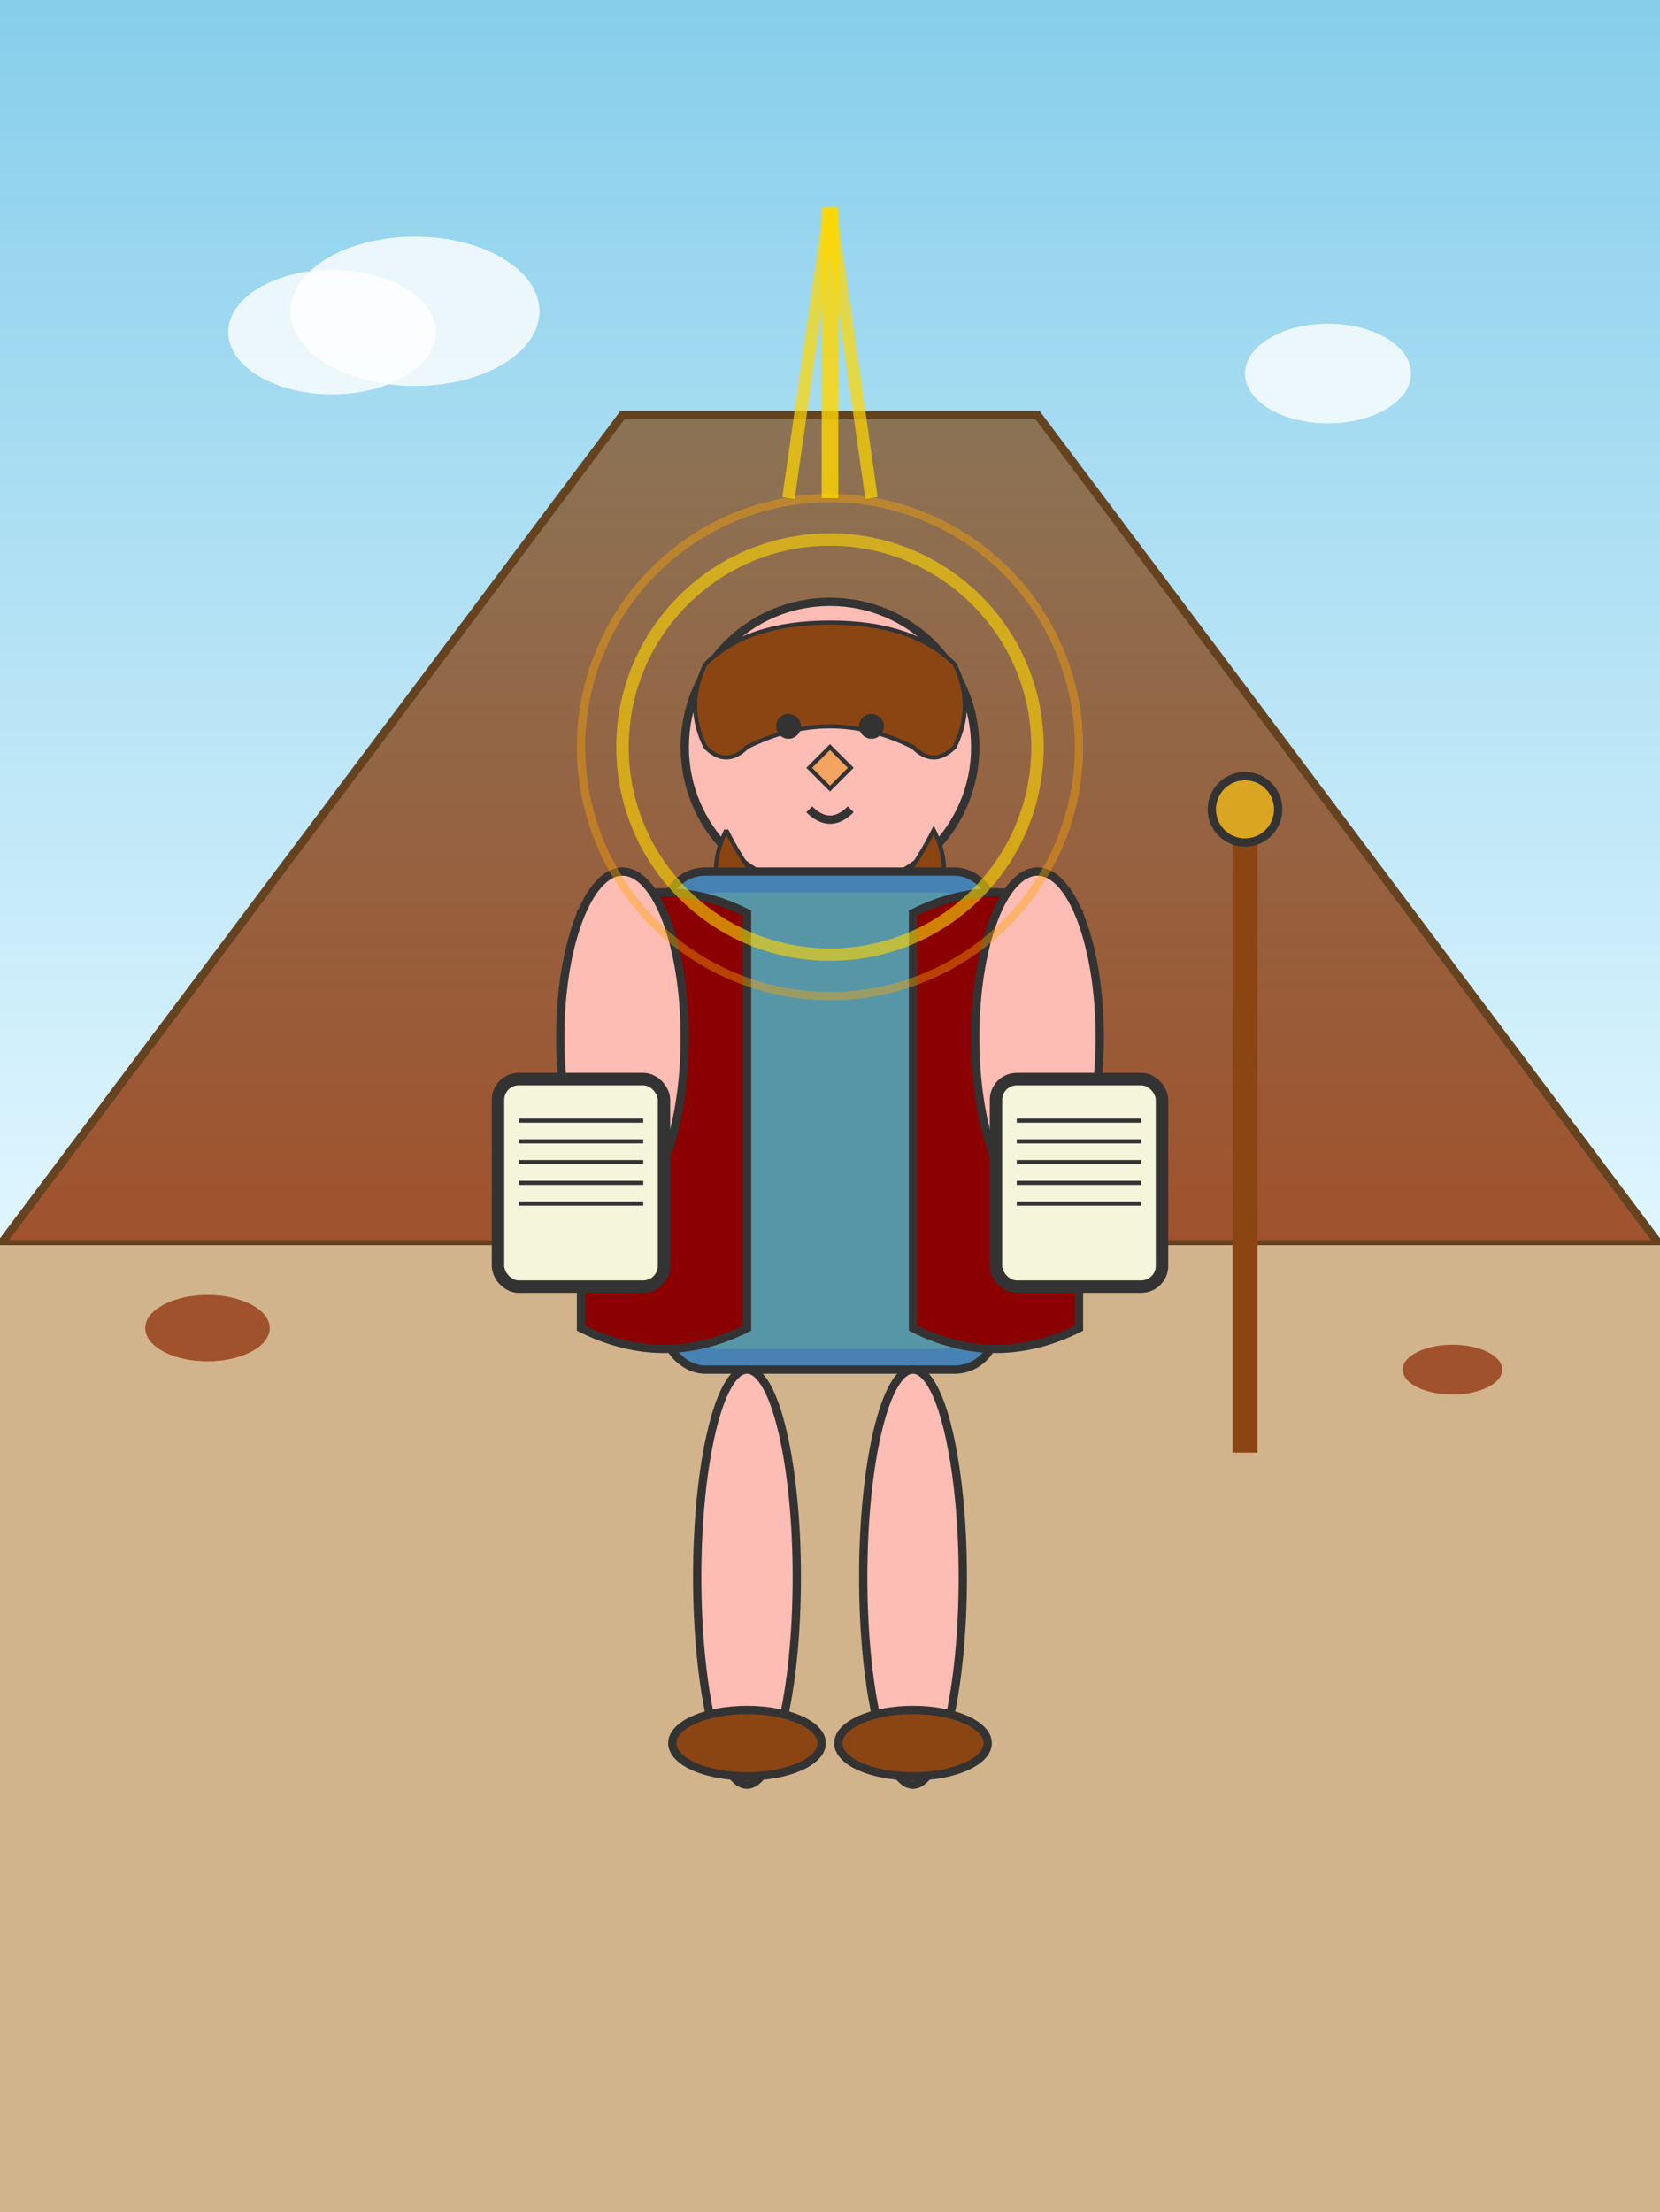 <svg xmlns="http://www.w3.org/2000/svg" viewBox="0 0 400 533" style="background: transparent;">
  <rect x="0" y="0" width="400" height="533" fill="#808080" stroke="none"/>
  <!-- Fondo con montaña del Sinaí -->
  <defs>
    <linearGradient id="skyGradient" x1="0%" y1="0%" x2="0%" y2="100%">
      <stop offset="0%" style="stop-color:#87CEEB;stop-opacity:1" />
      <stop offset="100%" style="stop-color:#E0F6FF;stop-opacity:1" />
    </linearGradient>
    <linearGradient id="mountainGradient" x1="0%" y1="0%" x2="0%" y2="100%">
      <stop offset="0%" style="stop-color:#8B7355;stop-opacity:1" />
      <stop offset="100%" style="stop-color:#A0522D;stop-opacity:1" />
    </linearGradient>
  </defs>
  
  <!-- Cielo -->
  <rect width="400" height="300" fill="url(#skyGradient)"/>
  
  <!-- Montaña del Sinaí -->
  <polygon points="0,300 150,100 250,100 400,300" fill="url(#mountainGradient)" stroke="#654321" stroke-width="2"/>
  
  <!-- Nubes -->
  <ellipse cx="80" cy="80" rx="25" ry="15" fill="white" opacity="0.8"/>
  <ellipse cx="100" cy="75" rx="30" ry="18" fill="white" opacity="0.8"/>
  <ellipse cx="320" cy="90" rx="20" ry="12" fill="white" opacity="0.8"/>
  
  <!-- Suelo rocoso -->
  <rect x="0" y="300" width="400" height="233" fill="#D2B48C"/>
  <ellipse cx="50" cy="320" rx="15" ry="8" fill="#A0522D"/>
  <ellipse cx="350" cy="330" rx="12" ry="6" fill="#A0522D"/>
  
  <!-- Moisés -->
  <!-- Cabeza -->
  <circle cx="200" cy="180" r="35" fill="#FDBCB4" stroke="#333" stroke-width="2"/>
  
  <!-- Cabello y barba -->
  <path d="M170 160 Q180 150 200 150 Q220 150 230 160 Q235 170 230 180 Q225 185 220 180 Q210 175 200 175 Q190 175 180 180 Q175 185 170 180 Q165 170 170 160" fill="#8B4513" stroke="#333" stroke-width="1"/>
  <path d="M175 200 Q185 220 200 225 Q215 220 225 200 Q230 210 225 220 Q215 230 200 235 Q185 230 175 220 Q170 210 175 200" fill="#8B4513" stroke="#333" stroke-width="1"/>
  
  <!-- Ojos -->
  <circle cx="190" cy="175" r="3" fill="#333"/>
  <circle cx="210" cy="175" r="3" fill="#333"/>
  
  <!-- Nariz -->
  <path d="M200 180 L195 185 L200 190 L205 185 Z" fill="#F4A460" stroke="#333" stroke-width="1"/>
  
  <!-- Boca -->
  <path d="M195 195 Q200 200 205 195" fill="none" stroke="#333" stroke-width="2"/>
  
  <!-- Túnica -->
  <rect x="160" y="210" width="80" height="120" rx="10" fill="#4682B4" stroke="#333" stroke-width="2"/>
  <rect x="165" y="215" width="70" height="110" rx="8" fill="#5F9EA0" opacity="0.7"/>
  
  <!-- Manto -->
  <path d="M140 220 Q160 210 180 220 L180 320 Q160 330 140 320 Z" fill="#8B0000" stroke="#333" stroke-width="2"/>
  <path d="M220 220 Q240 210 260 220 L260 320 Q240 330 220 320 Z" fill="#8B0000" stroke="#333" stroke-width="2"/>
  
  <!-- Brazos -->
  <ellipse cx="150" cy="250" rx="15" ry="40" fill="#FDBCB4" stroke="#333" stroke-width="2"/>
  <ellipse cx="250" cy="250" rx="15" ry="40" fill="#FDBCB4" stroke="#333" stroke-width="2"/>
  
  <!-- Manos sosteniendo las tablas -->
  <circle cx="140" cy="280" r="12" fill="#FDBCB4" stroke="#333" stroke-width="2"/>
  <circle cx="260" cy="280" r="12" fill="#FDBCB4" stroke="#333" stroke-width="2"/>
  
  <!-- Tablas de la Ley -->
  <rect x="120" y="260" width="40" height="50" rx="5" fill="#F5F5DC" stroke="#333" stroke-width="3"/>
  <rect x="240" y="260" width="40" height="50" rx="5" fill="#F5F5DC" stroke="#333" stroke-width="3"/>
  
  <!-- Texto en las tablas (representación simbólica) -->
  <line x1="125" y1="270" x2="155" y2="270" stroke="#333" stroke-width="1"/>
  <line x1="125" y1="275" x2="155" y2="275" stroke="#333" stroke-width="1"/>
  <line x1="125" y1="280" x2="155" y2="280" stroke="#333" stroke-width="1"/>
  <line x1="125" y1="285" x2="155" y2="285" stroke="#333" stroke-width="1"/>
  <line x1="125" y1="290" x2="155" y2="290" stroke="#333" stroke-width="1"/>
  
  <line x1="245" y1="270" x2="275" y2="270" stroke="#333" stroke-width="1"/>
  <line x1="245" y1="275" x2="275" y2="275" stroke="#333" stroke-width="1"/>
  <line x1="245" y1="280" x2="275" y2="280" stroke="#333" stroke-width="1"/>
  <line x1="245" y1="285" x2="275" y2="285" stroke="#333" stroke-width="1"/>
  <line x1="245" y1="290" x2="275" y2="290" stroke="#333" stroke-width="1"/>
  
  <!-- Piernas -->
  <ellipse cx="180" cy="380" rx="12" ry="50" fill="#FDBCB4" stroke="#333" stroke-width="2"/>
  <ellipse cx="220" cy="380" rx="12" ry="50" fill="#FDBCB4" stroke="#333" stroke-width="2"/>
  
  <!-- Sandalias -->
  <ellipse cx="180" cy="420" rx="18" ry="8" fill="#8B4513" stroke="#333" stroke-width="2"/>
  <ellipse cx="220" cy="420" rx="18" ry="8" fill="#8B4513" stroke="#333" stroke-width="2"/>
  
  <!-- Bastón de Moisés (a un lado) -->
  <line x1="300" y1="200" x2="300" y2="350" stroke="#8B4513" stroke-width="6"/>
  <circle cx="300" cy="195" r="8" fill="#DAA520" stroke="#333" stroke-width="2"/>
  
  <!-- Resplandor divino alrededor de Moisés -->
  <circle cx="200" cy="180" r="50" fill="none" stroke="#FFD700" stroke-width="3" opacity="0.6"/>
  <circle cx="200" cy="180" r="60" fill="none" stroke="#FFA500" stroke-width="2" opacity="0.4"/>
  
  <!-- Rayos de luz desde arriba -->
  <line x1="200" y1="50" x2="190" y2="120" stroke="#FFD700" stroke-width="3" opacity="0.7"/>
  <line x1="200" y1="50" x2="200" y2="120" stroke="#FFD700" stroke-width="4" opacity="0.8"/>
  <line x1="200" y1="50" x2="210" y2="120" stroke="#FFD700" stroke-width="3" opacity="0.7"/>
</svg>
